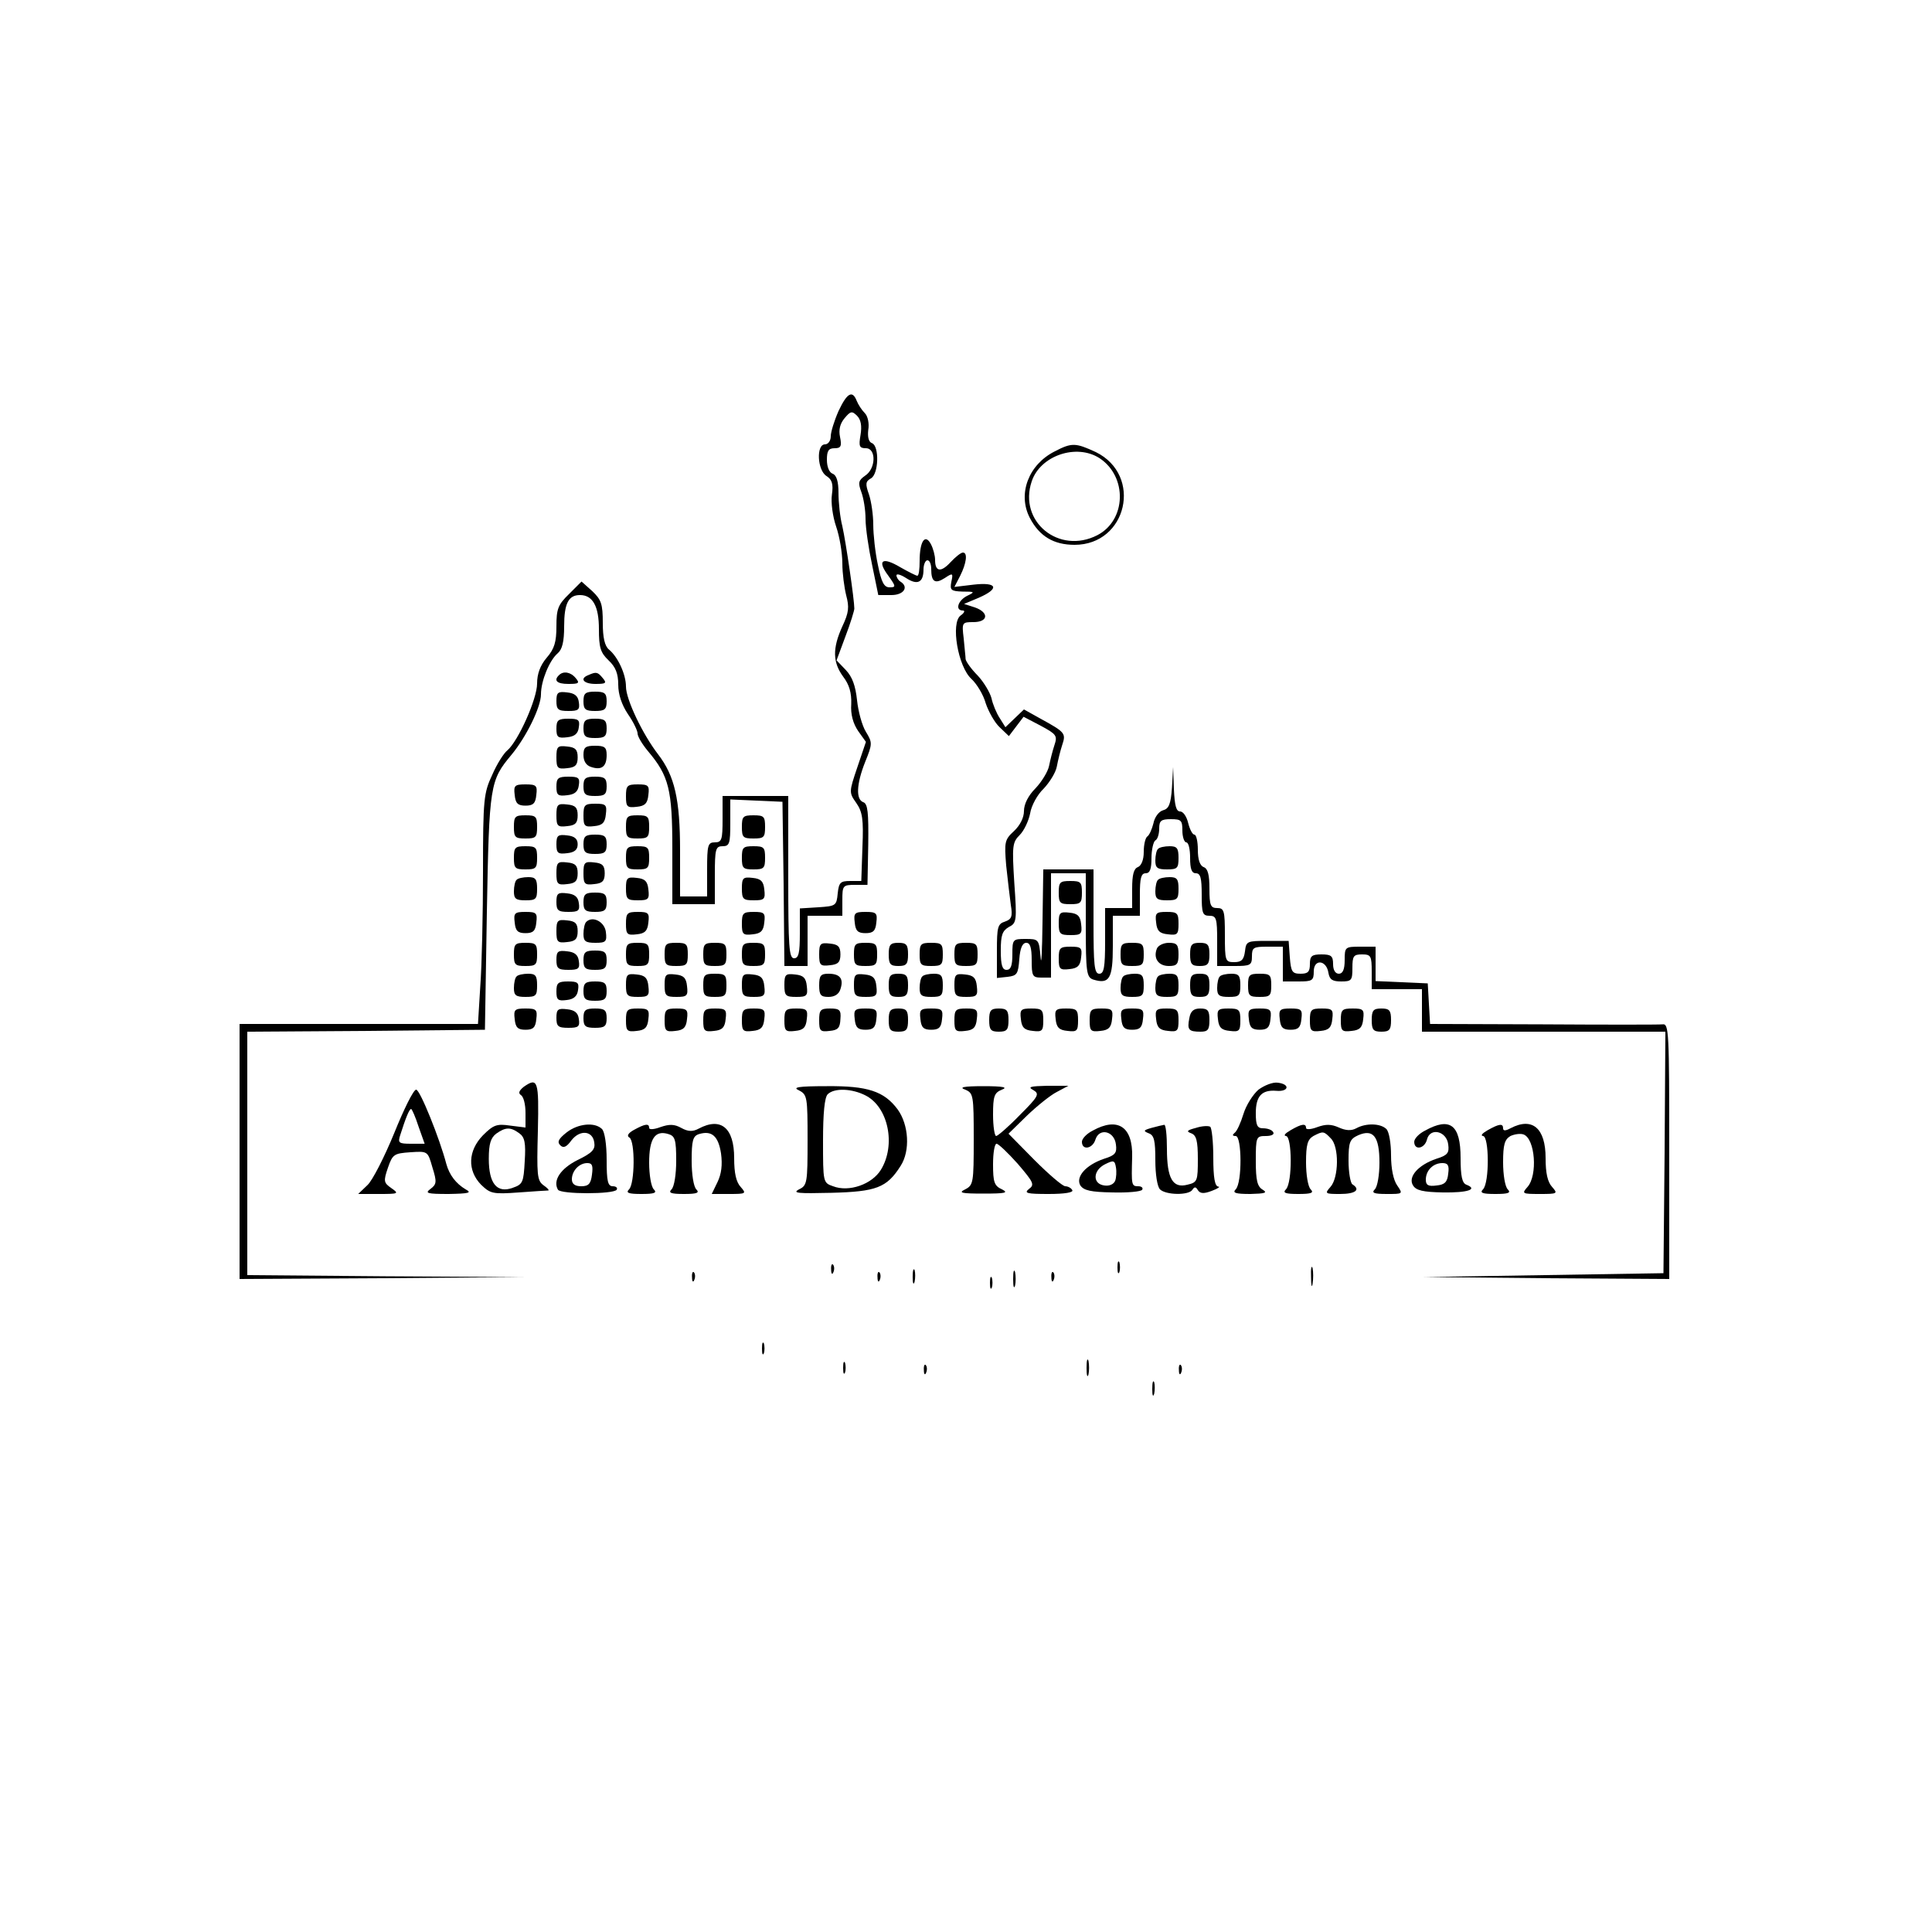 <?xml version="1.0" standalone="no"?>
<!DOCTYPE svg PUBLIC "-//W3C//DTD SVG 20010904//EN"
 "http://www.w3.org/TR/2001/REC-SVG-20010904/DTD/svg10.dtd">
<svg version="1.0" xmlns="http://www.w3.org/2000/svg"
 width="500pt" height="500pt" viewBox="0 0 500 500"
 preserveAspectRatio="xMidYMid meet">
<g transform="translate(0,500) scale(0.1,-0.1)"
fill="#000000" stroke="none">
<path d="M2170 3936 c-11 -25 -20 -54 -20 -65 0 -12 -7 -21 -15 -21 -23 0 -20
-67 4 -82 14 -9 18 -20 14 -48 -3 -20 2 -57 11 -83 9 -26 16 -69 16 -95 0 -26
5 -63 10 -83 8 -30 7 -44 -10 -80 -26 -57 -25 -93 2 -130 16 -21 22 -42 21
-71 -2 -27 5 -51 18 -70 l20 -28 -22 -65 c-22 -65 -22 -66 -3 -93 16 -23 19
-42 16 -114 l-3 -88 -29 0 c-25 0 -29 -4 -32 -32 -3 -32 -5 -33 -50 -36 l-48
-3 0 -65 c0 -50 -3 -64 -15 -64 -13 0 -15 30 -15 210 l0 210 -85 0 -85 0 0
-60 c0 -53 -2 -60 -20 -60 -18 0 -20 -7 -20 -70 l0 -70 -35 0 -35 0 0 118 c0
134 -14 194 -57 250 -40 52 -83 142 -83 175 0 32 -21 77 -44 96 -11 9 -16 31
-16 69 0 49 -4 60 -27 82 l-28 25 -32 -32 c-29 -28 -33 -39 -33 -84 0 -40 -5
-58 -25 -81 -17 -20 -25 -42 -25 -67 0 -40 -49 -149 -77 -173 -9 -7 -27 -35
-39 -63 -22 -47 -24 -62 -24 -250 0 -110 -3 -244 -7 -297 l-6 -98 -309 0 -308
0 0 -330 0 -330 368 2 367 3 -357 2 -358 3 0 315 0 315 308 2 307 3 5 305 c6
330 8 340 64 407 38 46 76 123 76 156 0 35 22 88 43 106 12 10 17 30 17 70 0
59 11 81 41 81 33 0 49 -29 49 -88 0 -48 4 -61 25 -81 18 -17 25 -34 25 -63 0
-25 9 -52 25 -76 14 -20 25 -43 25 -50 0 -8 12 -28 27 -46 54 -64 63 -99 63
-253 l0 -143 55 0 55 0 0 75 c0 68 2 75 20 75 18 0 20 7 20 60 l0 61 68 -3 67
-3 3 -212 2 -213 30 0 30 0 0 65 0 65 45 0 45 0 0 40 c0 38 1 40 33 40 l32 0
2 104 c1 83 -1 106 -13 110 -19 7 -18 46 5 104 19 47 19 50 2 78 -10 16 -20
53 -23 82 -4 37 -12 60 -29 78 l-24 25 23 62 c13 34 23 67 23 72 0 23 -22 173
-31 213 -6 23 -10 62 -10 86 0 30 -5 46 -15 50 -9 3 -15 18 -15 36 0 23 4 30
20 30 16 0 19 5 14 29 -4 19 0 35 12 49 15 18 19 19 32 6 10 -10 13 -26 9 -50
-5 -29 -3 -34 14 -34 27 0 26 -53 -2 -71 -17 -12 -19 -18 -10 -42 6 -16 11
-47 11 -70 0 -23 8 -77 17 -119 l16 -78 34 0 c32 0 46 21 23 35 -5 3 -10 11
-10 16 0 5 11 2 25 -7 29 -19 45 -12 45 22 0 13 5 24 10 24 6 0 10 -10 10 -23
0 -33 10 -39 35 -23 21 14 22 13 17 -10 -4 -21 -1 -24 29 -25 32 0 33 -1 12
-11 -24 -12 -32 -38 -11 -38 6 0 4 -6 -6 -13 -26 -19 -7 -132 28 -164 14 -13
31 -41 37 -63 7 -21 23 -50 36 -62 l24 -23 19 25 19 25 44 -23 c41 -22 44 -26
36 -50 -5 -15 -11 -39 -14 -54 -3 -15 -19 -41 -35 -58 -19 -19 -30 -41 -30
-59 0 -17 -10 -37 -26 -52 -24 -22 -25 -28 -20 -89 4 -36 9 -81 12 -102 5 -30
2 -37 -15 -43 -19 -6 -21 -14 -21 -76 l0 -70 28 3 c24 3 27 7 30 46 2 28 8 42
18 42 10 0 14 -12 14 -45 0 -41 2 -45 25 -45 l25 0 0 135 0 135 45 0 45 0 0
-134 c0 -122 2 -135 19 -141 42 -13 51 2 51 86 l0 79 35 0 35 0 0 55 c0 42 3
55 15 55 11 0 15 11 15 39 0 22 5 43 10 46 6 3 10 17 10 31 0 20 5 24 30 24
27 0 30 -3 30 -30 0 -16 5 -30 10 -30 6 0 10 -18 10 -40 0 -29 4 -40 15 -40
12 0 15 -13 15 -55 0 -48 2 -55 20 -55 18 0 20 -7 20 -65 l0 -65 45 0 c41 0
45 2 45 25 0 23 4 25 40 25 l40 0 0 -45 0 -45 40 0 c36 0 40 2 40 26 0 33 33
30 38 -4 3 -17 10 -22 33 -22 27 0 29 3 29 35 0 31 3 35 25 35 23 0 25 -4 25
-45 l0 -45 65 0 65 0 0 -55 0 -55 315 0 315 0 -2 -312 -3 -313 -310 -5 -310
-5 318 -3 317 -2 0 331 c0 309 -1 330 -17 328 -10 -1 -149 -1 -310 0 l-292 1
-3 52 -3 53 -67 3 -68 3 0 44 0 45 -40 0 c-39 0 -40 -1 -40 -35 0 -24 -5 -35
-15 -35 -9 0 -15 9 -15 25 0 21 -5 25 -30 25 -25 0 -30 -4 -30 -25 0 -20 -5
-25 -24 -25 -22 0 -25 5 -28 43 l-3 42 -55 0 c-53 0 -55 -1 -58 -27 -3 -22 -9
-28 -28 -28 -23 0 -24 3 -24 70 0 63 -2 70 -20 70 -17 0 -20 7 -20 50 0 36 -4
52 -15 56 -10 4 -15 20 -15 45 0 21 -4 39 -9 39 -5 0 -12 14 -16 30 -4 17 -13
30 -21 30 -10 0 -14 15 -16 58 l-2 57 -3 -54 c-3 -42 -8 -54 -23 -58 -11 -3
-22 -18 -25 -34 -4 -16 -11 -31 -16 -34 -5 -4 -9 -21 -9 -40 0 -20 -6 -35 -15
-39 -11 -4 -15 -20 -15 -56 l0 -50 -35 0 -35 0 0 -85 c0 -69 -3 -85 -15 -85
-13 0 -15 22 -15 135 l0 135 -65 0 -65 0 -2 -137 c-1 -76 -3 -117 -5 -90 -4
46 -5 47 -39 47 -33 0 -34 -1 -34 -40 0 -29 -4 -40 -15 -40 -11 0 -15 12 -15
50 0 40 4 51 21 61 20 10 21 16 14 114 -6 96 -5 105 14 124 11 11 23 36 27 56
3 20 19 49 35 64 15 16 31 41 34 57 3 16 9 41 14 56 10 30 8 33 -56 68 l-43
24 -24 -23 -24 -23 -15 24 c-8 12 -18 36 -21 51 -4 15 -20 42 -36 59 -17 17
-30 36 -31 42 0 6 -3 30 -5 54 -5 41 -4 42 25 42 39 0 41 25 4 38 l-28 9 38
16 c55 24 48 41 -13 34 l-50 -6 15 29 c16 32 20 60 7 60 -5 0 -19 -11 -32 -25
-25 -27 -40 -25 -40 6 0 11 -5 30 -11 41 -15 28 -29 7 -29 -44 0 -21 -2 -38
-6 -38 -3 0 -23 10 -44 22 -47 28 -61 18 -31 -22 20 -28 20 -30 3 -30 -14 0
-21 13 -30 58 -7 32 -12 79 -12 104 0 25 -5 60 -11 78 -10 28 -9 34 5 42 20
11 22 83 3 91 -9 3 -12 16 -10 34 3 17 -1 36 -9 44 -8 8 -17 22 -21 32 -11 28
-25 20 -47 -27z"/>
<path d="M2730 3832 c-68 -34 -97 -110 -65 -172 25 -48 62 -70 116 -70 136 0
177 180 55 240 -52 24 -62 25 -106 2z m116 -18 c72 -48 69 -160 -6 -199 -99
-51 -205 35 -170 139 22 67 116 99 176 60z"/>
<path d="M1447 3253 c-15 -14 -6 -23 24 -23 27 0 30 2 19 15 -13 16 -32 19
-43 8z"/>
<path d="M1523 3253 c-24 -9 -13 -23 18 -23 27 0 30 2 19 15 -13 16 -17 17
-37 8z"/>
<path d="M1440 3186 c0 -22 4 -26 31 -26 26 0 30 3 27 23 -2 16 -11 23 -30 25
-24 3 -28 0 -28 -22z"/>
<path d="M1510 3185 c0 -21 5 -25 30 -25 25 0 30 4 30 25 0 21 -5 25 -30 25
-25 0 -30 -4 -30 -25z"/>
<path d="M1440 3114 c0 -22 4 -25 28 -22 19 2 28 9 30 26 3 19 -1 22 -27 22
-27 0 -31 -4 -31 -26z"/>
<path d="M1510 3115 c0 -21 5 -25 30 -25 25 0 30 4 30 25 0 21 -5 25 -30 25
-25 0 -30 -4 -30 -25z"/>
<path d="M1440 3040 c0 -28 3 -31 28 -28 21 2 27 8 27 28 0 20 -6 26 -27 28
-25 3 -28 0 -28 -28z"/>
<path d="M1510 3046 c0 -16 7 -27 20 -31 27 -9 40 1 40 31 0 20 -5 24 -30 24
-25 0 -30 -4 -30 -24z"/>
<path d="M1440 2964 c0 -22 4 -25 28 -22 19 2 28 9 30 26 3 19 -1 22 -27 22
-27 0 -31 -4 -31 -26z"/>
<path d="M1510 2965 c0 -21 5 -25 30 -25 25 0 30 4 30 25 0 21 -5 25 -30 25
-25 0 -30 -4 -30 -25z"/>
<path d="M1332 2943 c2 -22 8 -28 28 -28 20 0 26 6 28 28 3 24 0 27 -28 27
-28 0 -31 -3 -28 -27z"/>
<path d="M1620 2939 c0 -27 3 -30 28 -27 21 2 28 9 30 31 3 24 0 27 -27 27
-28 0 -31 -3 -31 -31z"/>
<path d="M1440 2890 c0 -28 3 -31 28 -28 21 2 27 8 27 28 0 20 -6 26 -27 28
-25 3 -28 0 -28 -28z"/>
<path d="M1510 2889 c0 -27 3 -30 28 -27 21 2 28 9 30 31 3 24 0 27 -27 27
-28 0 -31 -3 -31 -31z"/>
<path d="M1330 2860 c0 -27 3 -30 30 -30 27 0 30 3 30 30 0 27 -3 30 -30 30
-27 0 -30 -3 -30 -30z"/>
<path d="M1620 2860 c0 -27 3 -30 30 -30 27 0 30 3 30 30 0 27 -3 30 -30 30
-27 0 -30 -3 -30 -30z"/>
<path d="M1920 2860 c0 -27 3 -30 30 -30 27 0 30 3 30 30 0 27 -3 30 -30 30
-27 0 -30 -3 -30 -30z"/>
<path d="M1440 2815 c0 -23 4 -26 28 -23 19 2 27 9 27 23 0 14 -8 21 -27 23
-24 3 -28 0 -28 -23z"/>
<path d="M1510 2815 c0 -21 5 -25 30 -25 25 0 30 4 30 25 0 21 -5 25 -30 25
-25 0 -30 -4 -30 -25z"/>
<path d="M1330 2780 c0 -27 3 -30 30 -30 27 0 30 3 30 30 0 27 -3 30 -30 30
-27 0 -30 -3 -30 -30z"/>
<path d="M1620 2780 c0 -27 3 -30 30 -30 27 0 30 3 30 30 0 27 -3 30 -30 30
-27 0 -30 -3 -30 -30z"/>
<path d="M1920 2780 c0 -27 3 -30 30 -30 27 0 30 3 30 30 0 27 -3 30 -30 30
-27 0 -30 -3 -30 -30z"/>
<path d="M2997 2803 c-4 -3 -7 -17 -7 -30 0 -19 5 -23 30 -23 27 0 30 3 30 30
0 25 -4 30 -23 30 -13 0 -27 -3 -30 -7z"/>
<path d="M1440 2740 c0 -28 3 -31 28 -28 21 2 27 8 27 28 0 20 -6 26 -27 28
-25 3 -28 0 -28 -28z"/>
<path d="M1510 2740 c0 -28 3 -31 28 -28 21 2 27 8 27 28 0 20 -6 26 -27 28
-25 3 -28 0 -28 -28z"/>
<path d="M1337 2723 c-4 -3 -7 -17 -7 -30 0 -19 5 -23 30 -23 27 0 30 3 30 30
0 25 -4 30 -23 30 -13 0 -27 -3 -30 -7z"/>
<path d="M1620 2701 c0 -28 3 -31 31 -31 27 0 30 3 27 28 -2 21 -9 28 -30 30
-25 3 -28 0 -28 -27z"/>
<path d="M1920 2701 c0 -28 3 -31 31 -31 27 0 30 3 27 28 -2 21 -9 28 -30 30
-25 3 -28 0 -28 -27z"/>
<path d="M2997 2723 c-4 -3 -7 -17 -7 -30 0 -19 5 -23 30 -23 27 0 30 3 30 30
0 25 -4 30 -23 30 -13 0 -27 -3 -30 -7z"/>
<path d="M2740 2690 c0 -27 3 -30 30 -30 27 0 30 3 30 30 0 27 -3 30 -30 30
-27 0 -30 -3 -30 -30z"/>
<path d="M1440 2666 c0 -22 4 -26 31 -26 26 0 30 3 27 23 -2 16 -11 23 -30 25
-24 3 -28 0 -28 -22z"/>
<path d="M1510 2665 c0 -21 5 -25 30 -25 25 0 30 4 30 25 0 21 -5 25 -30 25
-25 0 -30 -4 -30 -25z"/>
<path d="M1332 2613 c2 -22 8 -28 28 -28 20 0 26 6 28 28 3 24 0 27 -28 27
-28 0 -31 -3 -28 -27z"/>
<path d="M1620 2609 c0 -27 3 -30 28 -27 21 2 28 9 30 31 3 24 0 27 -27 27
-28 0 -31 -3 -31 -31z"/>
<path d="M1920 2609 c0 -27 3 -30 28 -27 21 2 28 9 30 31 3 24 0 27 -27 27
-28 0 -31 -3 -31 -31z"/>
<path d="M2212 2613 c2 -22 8 -28 28 -28 20 0 26 6 28 28 3 24 0 27 -28 27
-28 0 -31 -3 -28 -27z"/>
<path d="M2740 2611 c0 -28 3 -31 31 -31 27 0 30 3 27 28 -2 21 -9 28 -30 30
-25 3 -28 0 -28 -27z"/>
<path d="M2992 2613 c2 -22 9 -29 31 -31 24 -3 27 0 27 27 0 28 -3 31 -31 31
-27 0 -30 -3 -27 -27z"/>
<path d="M1440 2590 c0 -28 3 -31 28 -28 21 2 27 8 27 28 0 20 -6 26 -27 28
-25 3 -28 0 -28 -28z"/>
<path d="M1517 2614 c-4 -4 -7 -18 -7 -31 0 -19 5 -23 31 -23 27 0 30 3 27 28
-3 26 -34 43 -51 26z"/>
<path d="M1330 2530 c0 -27 3 -30 30 -30 27 0 30 3 30 30 0 27 -3 30 -30 30
-27 0 -30 -3 -30 -30z"/>
<path d="M1620 2530 c0 -27 3 -30 30 -30 27 0 30 3 30 30 0 27 -3 30 -30 30
-27 0 -30 -3 -30 -30z"/>
<path d="M1720 2530 c0 -27 3 -30 30 -30 27 0 30 3 30 30 0 27 -3 30 -30 30
-27 0 -30 -3 -30 -30z"/>
<path d="M1820 2530 c0 -27 3 -30 30 -30 27 0 30 3 30 30 0 27 -3 30 -30 30
-27 0 -30 -3 -30 -30z"/>
<path d="M1920 2530 c0 -27 3 -30 30 -30 27 0 30 3 30 30 0 27 -3 30 -30 30
-27 0 -30 -3 -30 -30z"/>
<path d="M2120 2530 c0 -28 3 -31 28 -28 21 2 27 8 27 28 0 20 -6 26 -27 28
-25 3 -28 0 -28 -28z"/>
<path d="M2210 2530 c0 -27 3 -30 30 -30 27 0 30 3 30 30 0 27 -3 30 -30 30
-27 0 -30 -3 -30 -30z"/>
<path d="M2300 2530 c0 -25 4 -30 25 -30 21 0 25 5 25 30 0 25 -4 30 -25 30
-21 0 -25 -5 -25 -30z"/>
<path d="M2380 2530 c0 -27 3 -30 30 -30 27 0 30 3 30 30 0 27 -3 30 -30 30
-27 0 -30 -3 -30 -30z"/>
<path d="M2470 2530 c0 -27 3 -30 30 -30 27 0 30 3 30 30 0 27 -3 30 -30 30
-27 0 -30 -3 -30 -30z"/>
<path d="M2900 2530 c0 -27 3 -30 30 -30 27 0 30 3 30 30 0 27 -3 30 -30 30
-27 0 -30 -3 -30 -30z"/>
<path d="M2994 2545 c-10 -25 4 -45 31 -45 21 0 25 5 25 30 0 25 -4 30 -25 30
-14 0 -28 -7 -31 -15z"/>
<path d="M3080 2530 c0 -25 4 -30 25 -30 21 0 25 5 25 30 0 25 -4 30 -25 30
-21 0 -25 -5 -25 -30z"/>
<path d="M2740 2519 c0 -27 3 -30 28 -27 21 2 28 9 30 31 3 24 0 27 -27 27
-28 0 -31 -3 -31 -31z"/>
<path d="M1440 2516 c0 -22 4 -26 31 -26 26 0 30 3 27 23 -2 16 -11 23 -30 25
-24 3 -28 0 -28 -22z"/>
<path d="M1510 2515 c0 -21 5 -25 30 -25 25 0 30 4 30 25 0 21 -5 25 -30 25
-25 0 -30 -4 -30 -25z"/>
<path d="M1337 2473 c-4 -3 -7 -17 -7 -30 0 -19 5 -23 30 -23 27 0 30 3 30 30
0 25 -4 30 -23 30 -13 0 -27 -3 -30 -7z"/>
<path d="M1620 2451 c0 -28 3 -31 31 -31 27 0 30 3 27 28 -2 21 -9 28 -30 30
-25 3 -28 0 -28 -27z"/>
<path d="M1720 2451 c0 -28 3 -31 31 -31 27 0 30 3 27 28 -2 21 -9 28 -30 30
-25 3 -28 0 -28 -27z"/>
<path d="M1820 2450 c0 -27 3 -30 30 -30 27 0 30 3 30 30 0 27 -3 30 -30 30
-27 0 -30 -3 -30 -30z"/>
<path d="M1920 2451 c0 -28 3 -31 31 -31 27 0 30 3 27 28 -2 21 -9 28 -30 30
-25 3 -28 0 -28 -27z"/>
<path d="M2030 2451 c0 -28 3 -31 31 -31 27 0 30 3 27 28 -2 21 -9 28 -30 30
-25 3 -28 0 -28 -27z"/>
<path d="M2120 2450 c0 -25 4 -30 24 -30 16 0 27 7 31 20 9 27 -1 40 -31 40
-20 0 -24 -5 -24 -30z"/>
<path d="M2210 2451 c0 -28 3 -31 31 -31 27 0 30 3 27 28 -2 21 -9 28 -30 30
-25 3 -28 0 -28 -27z"/>
<path d="M2300 2450 c0 -25 4 -30 25 -30 21 0 25 5 25 30 0 25 -4 30 -25 30
-21 0 -25 -5 -25 -30z"/>
<path d="M2387 2473 c-4 -3 -7 -17 -7 -30 0 -19 5 -23 30 -23 27 0 30 3 30 30
0 25 -4 30 -23 30 -13 0 -27 -3 -30 -7z"/>
<path d="M2470 2451 c0 -28 3 -31 31 -31 27 0 30 3 27 28 -2 21 -9 28 -30 30
-25 3 -28 0 -28 -27z"/>
<path d="M2907 2473 c-4 -3 -7 -17 -7 -30 0 -19 5 -23 30 -23 27 0 30 3 30 30
0 25 -4 30 -23 30 -13 0 -27 -3 -30 -7z"/>
<path d="M2997 2473 c-4 -3 -7 -17 -7 -30 0 -19 5 -23 30 -23 27 0 30 3 30 30
0 25 -4 30 -23 30 -13 0 -27 -3 -30 -7z"/>
<path d="M3080 2450 c0 -25 4 -30 25 -30 21 0 25 5 25 30 0 25 -4 30 -25 30
-21 0 -25 -5 -25 -30z"/>
<path d="M3157 2473 c-4 -3 -7 -17 -7 -30 0 -19 5 -23 30 -23 27 0 30 3 30 30
0 25 -4 30 -23 30 -13 0 -27 -3 -30 -7z"/>
<path d="M3230 2450 c0 -27 3 -30 30 -30 27 0 30 3 30 30 0 27 -3 30 -30 30
-27 0 -30 -3 -30 -30z"/>
<path d="M1440 2434 c0 -22 4 -25 27 -22 18 2 27 10 29 26 3 19 -1 22 -26 22
-26 0 -30 -4 -30 -26z"/>
<path d="M1510 2435 c0 -21 5 -25 30 -25 25 0 30 4 30 25 0 21 -5 25 -30 25
-25 0 -30 -4 -30 -25z"/>
<path d="M1332 2363 c2 -22 8 -28 28 -28 20 0 26 6 28 28 3 24 0 27 -28 27
-28 0 -31 -3 -28 -27z"/>
<path d="M1440 2366 c0 -22 4 -26 31 -26 26 0 30 3 27 23 -2 16 -11 23 -30 25
-24 3 -28 0 -28 -22z"/>
<path d="M1510 2365 c0 -21 5 -25 30 -25 25 0 30 4 30 25 0 21 -5 25 -30 25
-25 0 -30 -4 -30 -25z"/>
<path d="M1620 2359 c0 -27 3 -30 28 -27 21 2 28 9 30 31 3 24 0 27 -27 27
-28 0 -31 -3 -31 -31z"/>
<path d="M1720 2359 c0 -27 3 -30 28 -27 21 2 28 9 30 31 3 24 0 27 -27 27
-28 0 -31 -3 -31 -31z"/>
<path d="M1820 2359 c0 -27 3 -30 28 -27 21 2 28 9 30 31 3 24 0 27 -27 27
-28 0 -31 -3 -31 -31z"/>
<path d="M1920 2359 c0 -27 3 -30 28 -27 21 2 28 9 30 31 3 24 0 27 -27 27
-28 0 -31 -3 -31 -31z"/>
<path d="M2030 2359 c0 -27 3 -30 28 -27 21 2 28 9 30 31 3 24 0 27 -27 27
-28 0 -31 -3 -31 -31z"/>
<path d="M2120 2359 c0 -27 3 -30 27 -27 22 2 27 8 28 31 2 23 -2 27 -27 27
-25 0 -28 -4 -28 -31z"/>
<path d="M2212 2363 c2 -22 8 -28 28 -28 20 0 26 6 28 28 3 24 0 27 -28 27
-28 0 -31 -3 -28 -27z"/>
<path d="M2300 2360 c0 -25 4 -30 25 -30 21 0 25 5 25 30 0 25 -4 30 -25 30
-21 0 -25 -5 -25 -30z"/>
<path d="M2382 2363 c2 -22 8 -28 28 -28 20 0 26 6 28 28 3 24 0 27 -28 27
-28 0 -31 -3 -28 -27z"/>
<path d="M2470 2359 c0 -27 3 -30 28 -27 21 2 28 9 30 31 3 24 0 27 -27 27
-28 0 -31 -3 -31 -31z"/>
<path d="M2560 2360 c0 -25 4 -30 25 -30 21 0 25 5 25 30 0 25 -4 30 -25 30
-21 0 -25 -5 -25 -30z"/>
<path d="M2642 2363 c2 -22 9 -29 31 -31 24 -3 27 0 27 27 0 28 -3 31 -31 31
-27 0 -30 -3 -27 -27z"/>
<path d="M2732 2363 c2 -22 9 -29 31 -31 24 -3 27 0 27 27 0 28 -3 31 -31 31
-27 0 -30 -3 -27 -27z"/>
<path d="M2820 2359 c0 -27 3 -30 28 -27 21 2 28 9 30 31 3 24 0 27 -27 27
-28 0 -31 -3 -31 -31z"/>
<path d="M2902 2363 c2 -22 8 -28 28 -28 20 0 26 6 28 28 3 24 0 27 -28 27
-28 0 -31 -3 -28 -27z"/>
<path d="M2992 2363 c2 -22 9 -29 31 -31 24 -3 27 0 27 27 0 28 -3 31 -31 31
-27 0 -30 -3 -27 -27z"/>
<path d="M3078 2365 c-6 -30 -2 -35 29 -35 19 0 23 5 23 30 0 25 -4 30 -24 30
-17 0 -25 -7 -28 -25z"/>
<path d="M3152 2363 c2 -22 9 -29 31 -31 24 -3 27 0 27 27 0 28 -3 31 -31 31
-27 0 -30 -3 -27 -27z"/>
<path d="M3232 2363 c2 -22 8 -28 28 -28 20 0 26 6 28 28 3 24 0 27 -28 27
-28 0 -31 -3 -28 -27z"/>
<path d="M3312 2363 c2 -22 8 -28 28 -28 20 0 26 6 28 28 3 24 0 27 -28 27
-28 0 -31 -3 -28 -27z"/>
<path d="M3390 2359 c0 -27 3 -30 28 -27 21 2 28 9 30 31 3 24 0 27 -27 27
-28 0 -31 -3 -31 -31z"/>
<path d="M3470 2359 c0 -27 3 -30 28 -27 21 2 28 9 30 31 3 24 0 27 -27 27
-28 0 -31 -3 -31 -31z"/>
<path d="M3550 2360 c0 -25 4 -30 25 -30 21 0 25 5 25 30 0 25 -4 30 -25 30
-21 0 -25 -5 -25 -30z"/>
<path d="M1355 2187 c-12 -10 -14 -16 -7 -21 7 -4 12 -24 12 -46 l0 -38 -40 5
c-34 5 -43 2 -70 -25 -39 -40 -41 -91 -5 -128 24 -23 30 -25 98 -20 39 3 74 5
76 5 3 1 -3 7 -13 14 -16 12 -17 27 -14 140 3 131 0 140 -37 114z m-11 -120
c14 -10 17 -25 14 -72 -3 -55 -5 -60 -31 -69 -41 -15 -62 11 -62 75 0 39 5 54
19 65 24 17 37 18 60 1z"/>
<path d="M3257 2180 c-14 -12 -32 -40 -39 -63 -7 -23 -17 -45 -23 -49 -6 -5
-6 -8 3 -8 16 0 17 -121 0 -138 -9 -9 -1 -12 38 -12 38 1 45 3 32 11 -14 8
-18 24 -18 74 0 63 1 65 26 65 14 0 23 4 19 10 -3 6 -15 10 -26 10 -15 0 -19
7 -19 39 0 44 15 61 53 58 32 -3 37 17 4 21 -13 2 -35 -7 -50 -18z"/>
<path d="M2068 2178 c21 -11 22 -17 22 -128 0 -111 -1 -118 -22 -128 -19 -10
-2 -11 83 -9 117 3 144 13 180 70 25 39 21 106 -8 146 -35 47 -78 61 -183 60
-76 0 -90 -3 -72 -11z m172 -13 c59 -30 79 -128 40 -192 -23 -38 -83 -59 -124
-43 -26 9 -26 10 -26 118 0 71 4 112 12 120 17 17 63 15 98 -3z"/>
<path d="M2498 2180 c21 -9 22 -14 22 -128 0 -113 -1 -119 -22 -130 -19 -9
-10 -11 47 -11 57 0 66 2 48 11 -20 9 -23 19 -23 65 0 29 4 53 9 53 5 0 30
-24 55 -52 41 -48 44 -54 29 -65 -14 -11 -5 -13 51 -13 42 0 65 4 61 10 -3 6
-12 10 -18 10 -7 0 -43 31 -80 68 l-67 68 47 46 c27 26 62 54 78 62 l30 16
-55 0 c-44 -1 -51 -3 -36 -11 17 -10 14 -16 -35 -65 -29 -30 -57 -54 -61 -54
-4 0 -8 25 -8 55 0 48 3 57 23 65 16 6 4 9 -48 9 -52 0 -64 -3 -47 -9z"/>
<path d="M1020 2067 c-25 -61 -56 -122 -69 -134 l-24 -23 54 0 c51 0 52 1 32
15 -20 14 -21 18 -9 53 12 35 16 37 58 40 45 3 45 3 57 -39 12 -38 11 -44 -5
-56 -15 -11 -9 -13 47 -13 53 1 61 3 44 12 -25 15 -42 37 -50 66 -17 65 -68
192 -78 192 -7 0 -32 -51 -57 -113z m63 18 l16 -45 -35 0 c-32 0 -35 2 -28 23
13 41 23 67 28 67 2 0 11 -20 19 -45z"/>
<path d="M1466 2069 c-20 -16 -25 -24 -16 -33 8 -8 16 -5 29 13 22 28 55 25
59 -6 3 -18 -6 -27 -43 -45 -44 -22 -65 -53 -51 -77 8 -12 144 -12 152 0 3 5
-2 9 -10 9 -13 0 -16 13 -16 68 0 40 -5 73 -12 80 -19 19 -63 14 -92 -9z m66
-109 c-3 -24 -9 -30 -28 -30 -16 0 -24 6 -24 18 0 22 19 42 40 42 13 0 15 -7
12 -30z"/>
<path d="M1641 2076 c-15 -8 -20 -16 -12 -20 15 -10 14 -119 -1 -134 -9 -9 -2
-12 32 -12 34 0 41 3 32 12 -7 7 -12 38 -12 69 0 62 15 85 50 74 17 -5 20 -15
20 -69 0 -35 -5 -67 -12 -74 -9 -9 -2 -12 32 -12 34 0 41 3 32 12 -7 7 -12 39
-12 74 0 52 3 64 19 69 33 10 50 -5 57 -50 4 -30 1 -53 -9 -74 l-15 -31 45 0
c44 0 45 1 30 18 -12 13 -17 36 -17 75 0 78 -34 107 -92 76 -15 -8 -27 -8 -45
2 -18 10 -31 10 -54 2 -16 -6 -29 -7 -29 -2 0 12 -10 11 -39 -5z"/>
<path d="M2828 2074 c-16 -8 -28 -21 -28 -29 0 -23 28 -18 35 6 10 31 49 22
53 -13 3 -22 -2 -28 -31 -37 -47 -16 -74 -47 -61 -69 9 -13 27 -17 83 -18 39
-1 74 2 77 7 3 5 -2 9 -10 9 -18 0 -18 3 -16 76 2 78 -37 104 -102 68z m58
-130 c-4 -9 -15 -14 -28 -12 -31 4 -30 39 2 55 22 11 25 10 28 -8 2 -11 1 -27
-2 -35z"/>
<path d="M2980 2081 c-21 -6 -22 -8 -7 -14 14 -5 17 -19 17 -70 0 -36 5 -68
12 -75 15 -15 75 -16 84 -1 5 8 9 8 14 -1 6 -9 15 -10 36 -2 16 6 23 11 17 11
-9 1 -13 23 -13 75 0 41 -4 77 -8 80 -5 3 -22 2 -37 -3 -23 -6 -26 -9 -12 -14
13 -5 17 -19 17 -66 0 -57 -1 -61 -27 -67 -38 -10 -53 16 -53 93 0 35 -3 63
-7 62 -5 -1 -19 -4 -33 -8z"/>
<path d="M3340 2075 c-14 -8 -19 -14 -12 -15 16 0 17 -121 0 -138 -9 -9 -2
-12 32 -12 34 0 41 3 32 12 -7 7 -12 38 -12 70 0 46 4 59 19 68 25 13 27 13
45 -6 22 -21 21 -102 -1 -126 -15 -17 -14 -18 25 -18 40 0 54 11 32 25 -5 3
-10 31 -10 61 0 48 3 56 25 66 39 17 55 -3 55 -71 0 -31 -5 -62 -12 -69 -9 -9
-3 -12 31 -12 42 0 42 0 27 22 -10 14 -16 44 -16 78 0 31 -5 61 -12 68 -15 15
-53 16 -78 2 -13 -7 -27 -6 -45 2 -20 9 -34 9 -56 1 -16 -6 -29 -7 -29 -2 0
12 -11 11 -40 -6z"/>
<path d="M3688 2074 c-16 -8 -28 -21 -28 -29 0 -23 27 -18 33 6 8 32 51 22 55
-13 3 -22 -2 -28 -31 -37 -47 -16 -74 -47 -60 -69 8 -13 26 -17 77 -18 64 -1
92 8 61 20 -11 4 -15 22 -15 69 0 86 -27 107 -92 71z m60 -111 c-2 -22 -9 -29
-30 -31 -22 -3 -28 1 -28 15 0 24 19 43 43 43 14 0 18 -6 15 -27z"/>
<path d="M3850 2075 c-14 -8 -19 -14 -12 -15 16 0 17 -121 0 -138 -9 -9 -2
-12 32 -12 34 0 41 3 32 12 -7 7 -12 38 -12 70 0 46 4 59 19 68 11 5 26 7 34
4 30 -11 37 -106 10 -136 -15 -17 -14 -18 32 -18 46 0 47 1 32 18 -12 13 -17
36 -17 75 0 77 -34 107 -91 77 -13 -7 -19 -7 -19 0 0 13 -10 12 -40 -5z"/>
<path d="M2892 1720 c0 -14 2 -19 5 -12 2 6 2 18 0 25 -3 6 -5 1 -5 -13z"/>
<path d="M2151 1714 c0 -11 3 -14 6 -6 3 7 2 16 -1 19 -3 4 -6 -2 -5 -13z"/>
<path d="M3393 1695 c0 -22 2 -30 4 -17 2 12 2 30 0 40 -3 9 -5 -1 -4 -23z"/>
<path d="M2362 1695 c0 -16 2 -22 5 -12 2 9 2 23 0 30 -3 6 -5 -1 -5 -18z"/>
<path d="M2622 1690 c0 -19 2 -27 5 -17 2 9 2 25 0 35 -3 9 -5 1 -5 -18z"/>
<path d="M1791 1694 c0 -11 3 -14 6 -6 3 7 2 16 -1 19 -3 4 -6 -2 -5 -13z"/>
<path d="M2271 1694 c0 -11 3 -14 6 -6 3 7 2 16 -1 19 -3 4 -6 -2 -5 -13z"/>
<path d="M2721 1694 c0 -11 3 -14 6 -6 3 7 2 16 -1 19 -3 4 -6 -2 -5 -13z"/>
<path d="M2562 1680 c0 -14 2 -19 5 -12 2 6 2 18 0 25 -3 6 -5 1 -5 -13z"/>
<path d="M1972 1510 c0 -14 2 -19 5 -12 2 6 2 18 0 25 -3 6 -5 1 -5 -13z"/>
<path d="M2812 1460 c0 -19 2 -27 5 -17 2 9 2 25 0 35 -3 9 -5 1 -5 -18z"/>
<path d="M2182 1460 c0 -14 2 -19 5 -12 2 6 2 18 0 25 -3 6 -5 1 -5 -13z"/>
<path d="M2391 1454 c0 -11 3 -14 6 -6 3 7 2 16 -1 19 -3 4 -6 -2 -5 -13z"/>
<path d="M3051 1454 c0 -11 3 -14 6 -6 3 7 2 16 -1 19 -3 4 -6 -2 -5 -13z"/>
<path d="M2982 1405 c0 -16 2 -22 5 -12 2 9 2 23 0 30 -3 6 -5 -1 -5 -18z"/>
</g>
</svg>
